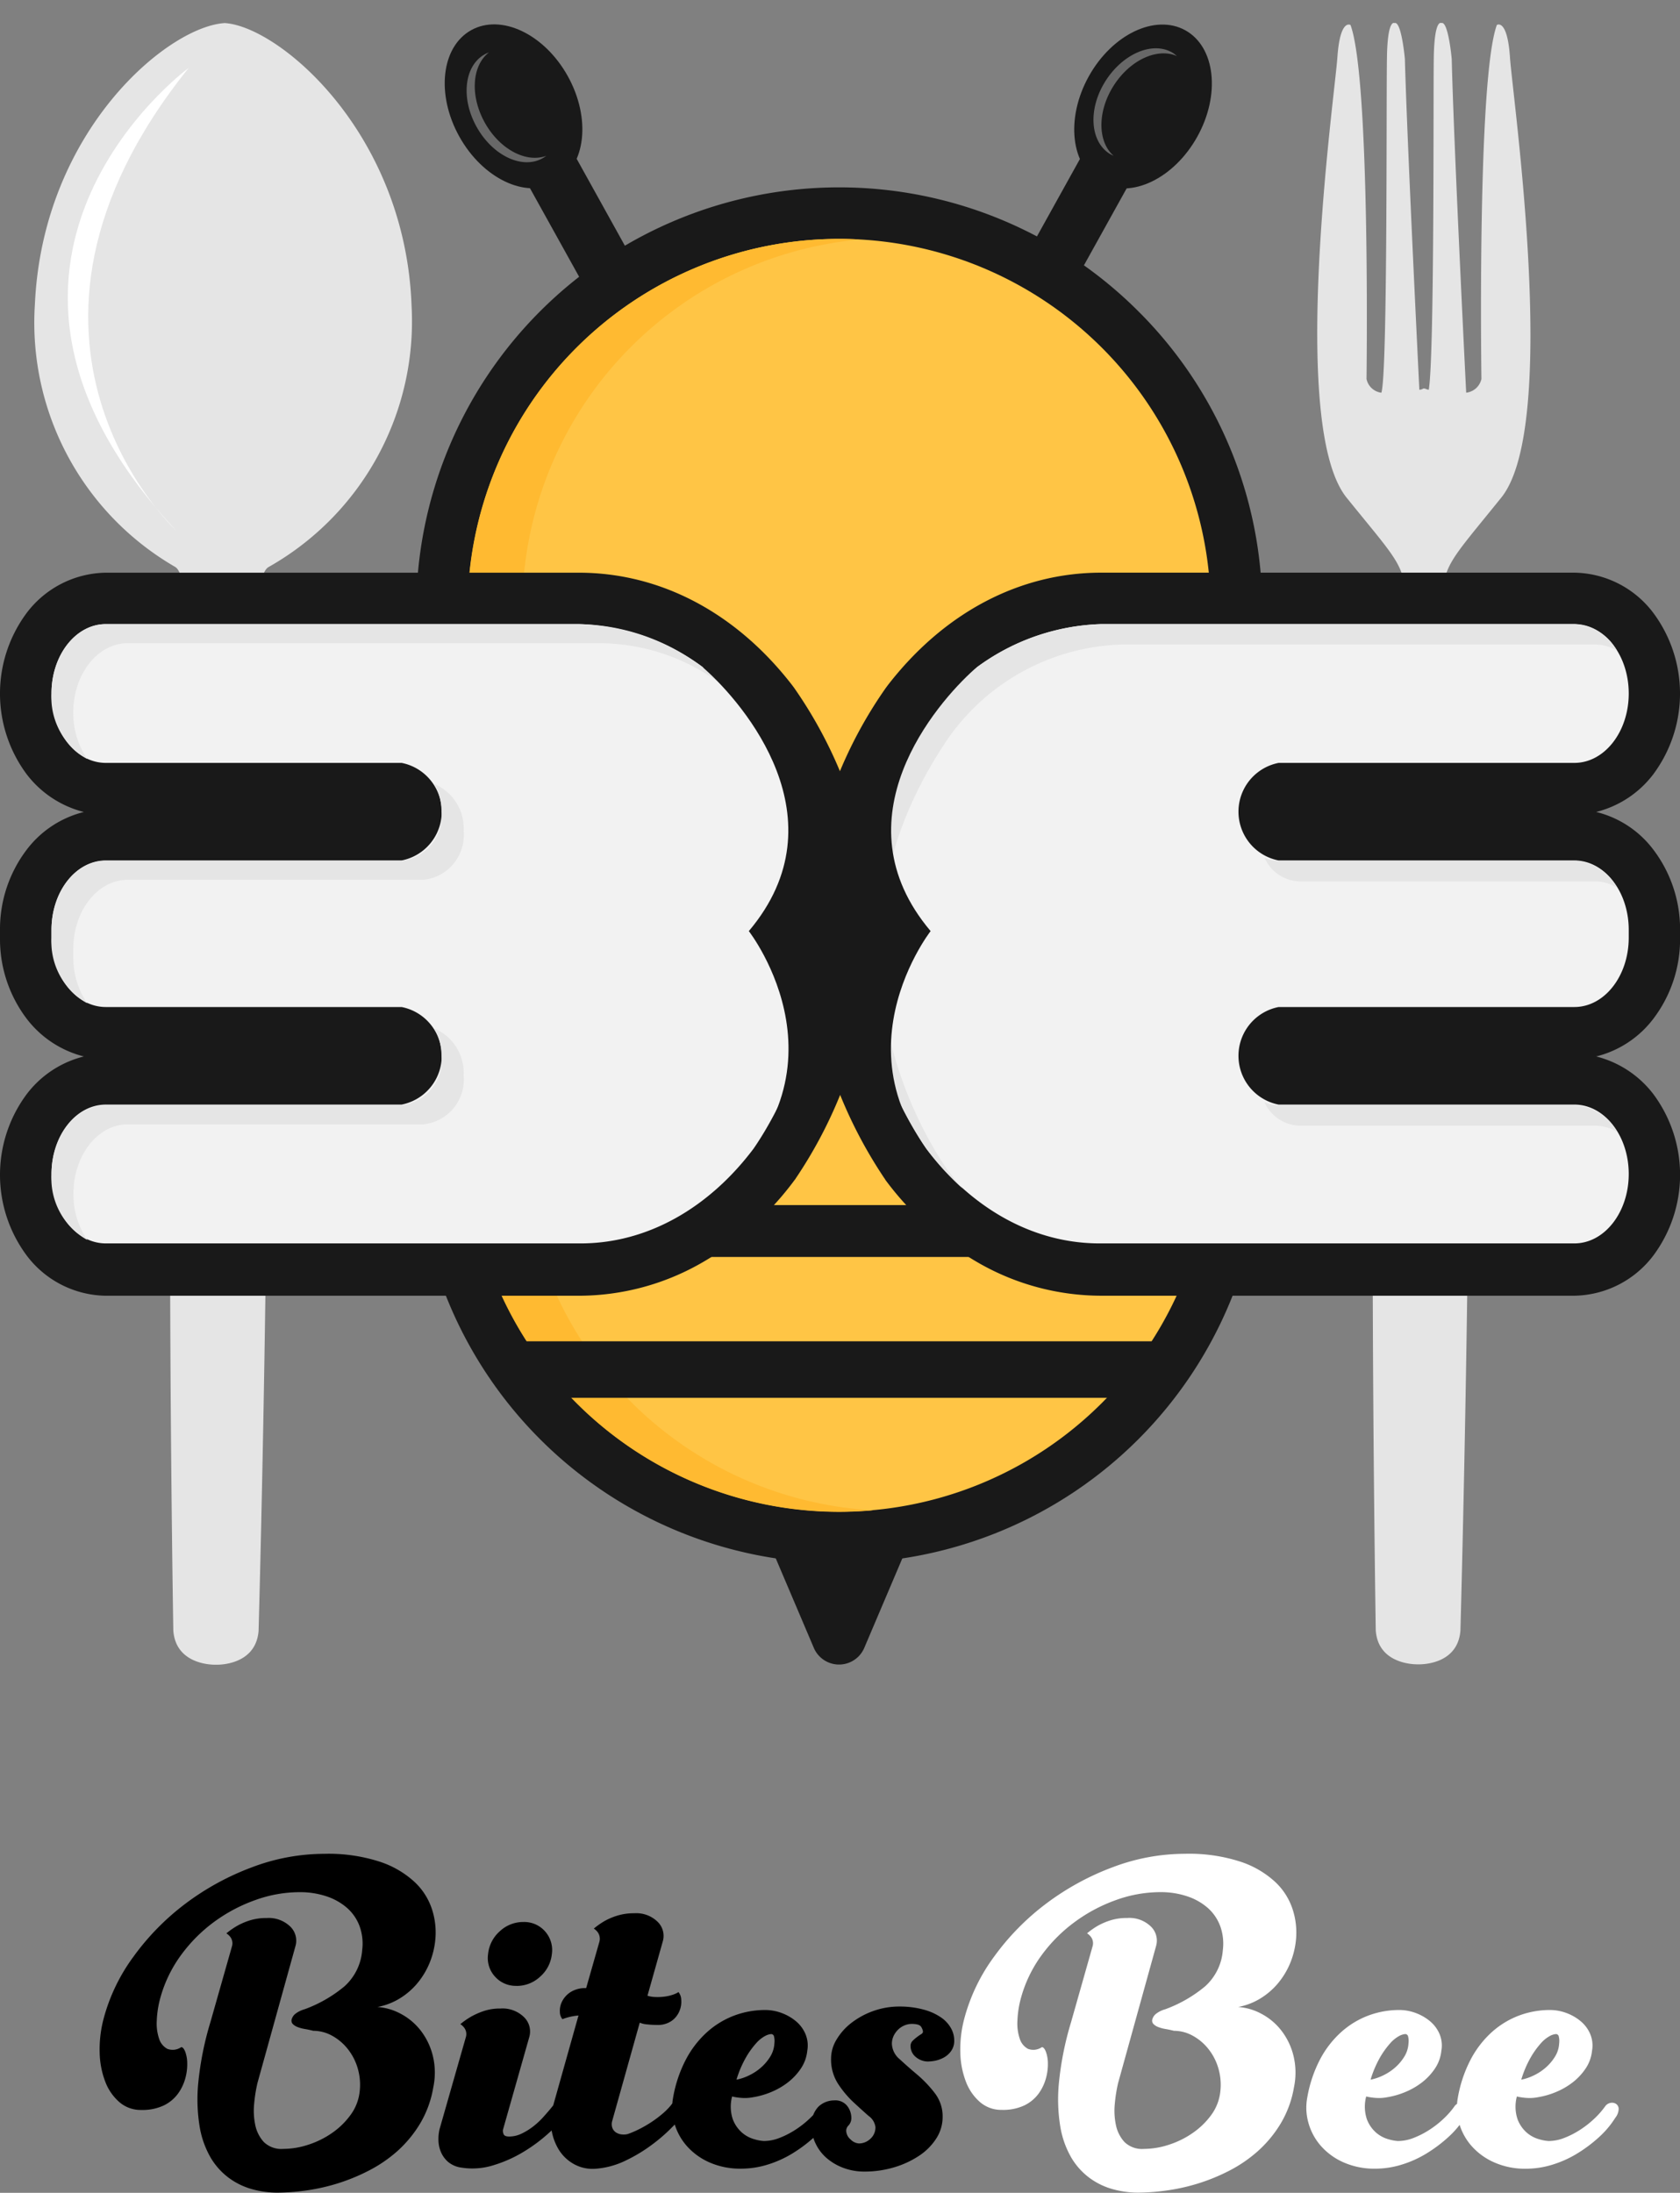 <svg xmlns="http://www.w3.org/2000/svg" width="98.02" height="127.924" viewBox="0 0 98.02 127.924">
  <rect x="0" y="0" width="98.02" height="127.924" fill="#808080" stroke="none"/>
  <g id="BitesBee1" transform="translate(-562.422 -396.604)">
    <path id="Path_28" data-name="Path 28" d="M19.6-4.6a4.775,4.775,0,0,1-.351,1.49,4.55,4.55,0,0,1-.734,1.2,4.193,4.193,0,0,1-1.032.873,3.8,3.8,0,0,1-1.267.479,3.346,3.346,0,0,1,1.352.394,3.606,3.606,0,0,1,1.16.969,3.941,3.941,0,0,1,.713,1.469,4.154,4.154,0,0,1,.032,1.852A6.087,6.087,0,0,1,18.7,6.248a7.016,7.016,0,0,1-1.33,1.607A8.017,8.017,0,0,1,15.685,9a11.265,11.265,0,0,1-1.863.756,11.484,11.484,0,0,1-1.841.4,12.565,12.565,0,0,1-1.618.117,5.557,5.557,0,0,1-1.426-.192,4.144,4.144,0,0,1-1.352-.639A4.017,4.017,0,0,1,6.5,8.26a5.353,5.353,0,0,1-.66-1.841,9.871,9.871,0,0,1-.075-2.6,18.284,18.284,0,0,1,.7-3.48L7.723-4.086a.621.621,0,0,0-.106-.575A.93.93,0,0,0,7.4-4.853,4.587,4.587,0,0,1,8.043-5.3a3.888,3.888,0,0,1,.724-.309,3.167,3.167,0,0,1,.979-.138,1.805,1.805,0,0,1,1.384.5,1.143,1.143,0,0,1,.3,1.139L9.214,3.875a8.729,8.729,0,0,0-.192,1.2,4.062,4.062,0,0,0,.064,1.256,2.086,2.086,0,0,0,.5.99,1.475,1.475,0,0,0,1.139.4,4.723,4.723,0,0,0,1.458-.245,5.223,5.223,0,0,0,1.394-.692,4.464,4.464,0,0,0,1.075-1.054,2.808,2.808,0,0,0,.522-1.33A3.422,3.422,0,0,0,15.057,3a3.286,3.286,0,0,0-.6-1.139,3,3,0,0,0-.915-.756A2.266,2.266,0,0,0,12.47.831q-.255-.064-.5-.106a2.041,2.041,0,0,1-.426-.117.75.75,0,0,1-.277-.181A.286.286,0,0,1,11.214.15a.617.617,0,0,1,.224-.319,1.551,1.551,0,0,1,.522-.255,7.823,7.823,0,0,0,2.32-1.33,3.148,3.148,0,0,0,1.043-2.118,3,3,0,0,0-.149-1.394,2.637,2.637,0,0,0-.724-1.064,3.481,3.481,0,0,0-1.2-.681,4.861,4.861,0,0,0-1.586-.245A7.619,7.619,0,0,0,9.1-6.8,9.337,9.337,0,0,0,6.7-5.534,8.955,8.955,0,0,0,4.765-3.6a7.671,7.671,0,0,0-1.213,2.49A5.841,5.841,0,0,0,3.339.235,2.789,2.789,0,0,0,3.477,1.3a1.012,1.012,0,0,0,.479.585.881.881,0,0,0,.809-.1q.128,0,.234.266a1.994,1.994,0,0,1,.117.681A3.062,3.062,0,0,1,5,3.619a2.746,2.746,0,0,1-.426.883,2.235,2.235,0,0,1-.82.681,2.92,2.92,0,0,1-1.33.266A1.891,1.891,0,0,1,1.167,5a2.952,2.952,0,0,1-.83-1.192,5.014,5.014,0,0,1-.33-1.7A6.953,6.953,0,0,1,.231.15,10.75,10.75,0,0,1,2-3.522,14.493,14.493,0,0,1,5.031-6.6,15.376,15.376,0,0,1,8.884-8.705a11.936,11.936,0,0,1,4.225-.788,9.685,9.685,0,0,1,3.267.468A5.531,5.531,0,0,1,18.4-7.833a3.8,3.8,0,0,1,1,1.586A4.372,4.372,0,0,1,19.6-4.6Zm6.875,9.77a.487.487,0,0,1,.309-.2.48.48,0,0,1,.319.043.328.328,0,0,1,.16.277.9.9,0,0,1-.17.522,5.593,5.593,0,0,1-.9,1,9.353,9.353,0,0,1-1.447,1.075,7.623,7.623,0,0,1-1.767.788,4.083,4.083,0,0,1-1.863.138,1.511,1.511,0,0,1-.8-.351,1.6,1.6,0,0,1-.415-.6,1.871,1.871,0,0,1-.128-.681,2.526,2.526,0,0,1,.064-.607l1.533-5.364a.621.621,0,0,0-.106-.575.93.93,0,0,0-.213-.192A4.587,4.587,0,0,1,21.687,0a4.393,4.393,0,0,1,.724-.319,2.958,2.958,0,0,1,.979-.149,1.784,1.784,0,0,1,1.384.511,1.165,1.165,0,0,1,.3,1.149L23.539,6.6a.459.459,0,0,0,.043.277Q23.646,7,23.9,7a1.687,1.687,0,0,0,.724-.17,3.7,3.7,0,0,0,.7-.436,4.528,4.528,0,0,0,.628-.6Q26.243,5.471,26.477,5.173Zm-2.15-6.961a1.615,1.615,0,0,1-1.256-.543,1.6,1.6,0,0,1-.4-1.309,2.043,2.043,0,0,1,.681-1.33,1.992,1.992,0,0,1,1.384-.543,1.615,1.615,0,0,1,1.256.543,1.633,1.633,0,0,1,.4,1.33A2.026,2.026,0,0,1,25.71-2.33,1.992,1.992,0,0,1,24.327-1.787Zm9.047,6.918a.535.535,0,0,1,.309-.213.378.378,0,0,1,.309.043.4.4,0,0,1,.16.287.831.831,0,0,1-.16.522,4.4,4.4,0,0,1-.575.681,9.623,9.623,0,0,1-1.16,1.011A9.209,9.209,0,0,1,30.7,8.4a4.813,4.813,0,0,1-1.756.479,2.246,2.246,0,0,1-1.256-.266,2.423,2.423,0,0,1-.883-.83,3.193,3.193,0,0,1-.351-2.544l1.49-5.3a3.46,3.46,0,0,0-.937.213.657.657,0,0,1-.149-.426,1.188,1.188,0,0,1,.128-.607,1.411,1.411,0,0,1,.49-.543,1.59,1.59,0,0,1,.915-.234l.766-2.682a.656.656,0,0,0-.106-.6.93.93,0,0,0-.213-.192,4.587,4.587,0,0,1,.639-.447,3.811,3.811,0,0,1,.734-.309,3.271,3.271,0,0,1,.99-.138,1.776,1.776,0,0,1,1.362.5,1.143,1.143,0,0,1,.3,1.139l-.894,3.172a1.667,1.667,0,0,0,.458.075,3.175,3.175,0,0,0,.522-.021,2.487,2.487,0,0,0,.479-.106,1.5,1.5,0,0,0,.351-.16.731.731,0,0,1,.16.447,1.4,1.4,0,0,1-.1.649,1.327,1.327,0,0,1-.447.575,1.4,1.4,0,0,1-.873.245,5.4,5.4,0,0,1-.575-.032,1.352,1.352,0,0,1-.426-.1L29.9,6.131a.647.647,0,0,0,.032.394.554.554,0,0,0,.213.245.774.774,0,0,0,.319.106.969.969,0,0,0,.351-.021,5.206,5.206,0,0,0,.607-.255,6.99,6.99,0,0,0,.7-.394,6.442,6.442,0,0,0,.681-.5A3.9,3.9,0,0,0,33.373,5.131Zm8.685.106a.487.487,0,0,1,.309-.2.443.443,0,0,1,.319.053.358.358,0,0,1,.16.287.859.859,0,0,1-.192.522,5.416,5.416,0,0,1-.969,1.149,8.3,8.3,0,0,1-1.267.947,6.319,6.319,0,0,1-1.447.649,5.221,5.221,0,0,1-1.533.234A4.435,4.435,0,0,1,35.566,8.5a3.8,3.8,0,0,1-1.32-.969,3.418,3.418,0,0,1-.713-1.33,3.2,3.2,0,0,1-.075-1.437A7.605,7.605,0,0,1,34.214,2.5,5.749,5.749,0,0,1,35.46.895a5.019,5.019,0,0,1,1.586-.958,5.137,5.137,0,0,1,1.8-.319,2.725,2.725,0,0,1,.937.17,2.814,2.814,0,0,1,.841.479,1.981,1.981,0,0,1,.564.756A1.74,1.74,0,0,1,41.292,2a2.264,2.264,0,0,1-.373,1.032,3.463,3.463,0,0,1-.745.8,4.223,4.223,0,0,1-.969.564,4.636,4.636,0,0,1-1.064.309,2.482,2.482,0,0,1-.649.043,3.306,3.306,0,0,1-.585-.085A2.31,2.31,0,0,0,36.95,6a1.96,1.96,0,0,0,.553.788,1.867,1.867,0,0,0,.713.373,2.476,2.476,0,0,0,.543.1,2.53,2.53,0,0,0,.915-.181,5.073,5.073,0,0,0,.915-.468,5.677,5.677,0,0,0,.83-.649A4.866,4.866,0,0,0,42.058,5.237ZM39.185,1.022a.9.9,0,0,0-.362.117,1.9,1.9,0,0,0-.511.415,5,5,0,0,0-.585.809,6.176,6.176,0,0,0-.564,1.32,3.005,3.005,0,0,0,.724-.245,3.067,3.067,0,0,0,.7-.458,2.757,2.757,0,0,0,.543-.639,1.63,1.63,0,0,0,.245-.788,1.072,1.072,0,0,0-.021-.383A.173.173,0,0,0,39.185,1.022Zm9.2,1.6a1.107,1.107,0,0,1-.766-.266.817.817,0,0,1-.3-.628.417.417,0,0,1,.117-.309,2.285,2.285,0,0,1,.245-.213q.128-.1.245-.17t.117-.16a.669.669,0,0,0-.1-.266q-.1-.181-.564-.181A1.085,1.085,0,0,0,47.007.5a1.185,1.185,0,0,0-.373.224,1.273,1.273,0,0,0-.287.373,1.062,1.062,0,0,0-.117.5,1.227,1.227,0,0,0,.458.894q.458.426,1.022.9a6.989,6.989,0,0,1,1.022,1.075,2.208,2.208,0,0,1,.458,1.384,2.315,2.315,0,0,1-.373,1.267,3.431,3.431,0,0,1-1.011,1.011,5.393,5.393,0,0,1-1.458.671,5.955,5.955,0,0,1-1.714.245,3.436,3.436,0,0,1-1.256-.224,3.179,3.179,0,0,1-.979-.585,2.588,2.588,0,0,1-.628-.841,2.27,2.27,0,0,1-.224-.969,1.5,1.5,0,0,1,.4-1.171,1.336,1.336,0,0,1,.915-.362.874.874,0,0,1,.766.33,1.122,1.122,0,0,1,.234.649.64.64,0,0,1-.149.468.447.447,0,0,0-.149.319.687.687,0,0,0,.255.511.746.746,0,0,0,.49.234.968.968,0,0,0,.66-.266.884.884,0,0,0,.3-.692.943.943,0,0,0-.4-.649q-.4-.351-.894-.809a5.851,5.851,0,0,1-.894-1.075,2.62,2.62,0,0,1-.4-1.469,2.142,2.142,0,0,1,.319-1.1,3.463,3.463,0,0,1,.862-.969,4.615,4.615,0,0,1,1.267-.692,4.468,4.468,0,0,1,1.554-.266A5.236,5.236,0,0,1,48.1-.4a3.281,3.281,0,0,1,.99.447,1.875,1.875,0,0,1,.585.628,1.474,1.474,0,0,1,.192.713,1.037,1.037,0,0,1-.17.607,1.255,1.255,0,0,1-.415.383,1.732,1.732,0,0,1-.5.192A2.1,2.1,0,0,1,48.38,2.619Z" transform="translate(568.23 514.246)"/>
    <g id="Group_10" data-name="Group 10" transform="translate(562.422 396.604)">
      <path id="Path_2" data-name="Path 2" d="M595.869,440.332a16.461,16.461,0,0,0,8.346-15.2c-.349-10.113-7.716-16.333-10.9-16.535-3.341.2-10.63,6.31-11.08,16.423a16.455,16.455,0,0,0,8.178,15.3c1.282.731.259,10.832.259,10.832-.967,15.647-.36,51.215-.36,51.215.146,2.092,2.475,2,2.475,2s2.328.112,2.5-1.969c0,0,1-35.557.2-51.215C595.487,451.165,594.576,441.052,595.869,440.332Z" transform="translate(-580.2 -407.251)" fill="#e5e5e5"/>
      <path id="Path_3" data-name="Path 3" d="M1258.792,410.5c-.157-2.283-.765-1.878-.765-1.878-1.159,3.161-.9,20.652-.9,20.652a1.031,1.031,0,0,1-.889.8c-.09-1.766-.731-14.747-.844-19.471,0,0-.2-2.25-.608-2.092,0,0-.4-.281-.439,2.013-.034,2.171.045,17.357-.292,19.381a1.92,1.92,0,0,1-.225-.067v-.023a.476.476,0,0,1-.056.023.49.49,0,0,1-.056-.023v.034a.827.827,0,0,1-.213.056c-.113-2.306-.72-14.713-.844-19.3,0,0-.2-2.25-.607-2.092,0,0-.405-.281-.439,2.013-.045,2.25.045,18.459-.326,19.55a1.017,1.017,0,0,1-.866-.8s.236-17.492-.934-20.652c0,0-.607-.4-.765,1.878s-2.88,21.462.54,25.7,3.543,3.959,3.352,7.244c-.146,2.643-1.879,17.435-1.89,36.31.022.011.033.011.056.023.011,12.047.18,22.5.18,22.5.146,2.07,2.464,1.98,2.464,1.98s2.306.113,2.475-1.957c0,0,.27-9.629.416-21.057.18.067.36.146.54.225.079-19.7-1.777-35.309-1.923-38.032-.18-3.273-.067-3,3.352-7.244S1258.938,412.788,1258.792,410.5Z" transform="translate(-1170.693 -407.165)" fill="#e5e5e5"/>
      <g id="Group_1" data-name="Group 1" transform="translate(24.327 0)">
        <path id="Path_4" data-name="Path 4" d="M842.505,485.832a.613.613,0,0,1-.528-.3l-8.3-14.949a.6.6,0,0,1-.056-.461.605.605,0,0,1,.281-.36l1.755-.979a.545.545,0,0,1,.292-.079.614.614,0,0,1,.529.3l8.3,14.961a.6.6,0,0,1,.056.461.606.606,0,0,1-.281.36l-1.755.979A.692.692,0,0,1,842.505,485.832Z" transform="translate(-827.631 -460.59)" fill="#191919"/>
        <rect id="Rectangle_2" data-name="Rectangle 2" width="2.002" height="17.098" transform="translate(6.561 9.693) rotate(-29.059)" fill="#191919"/>
        <ellipse id="Ellipse_1" data-name="Ellipse 1" cx="3.622" cy="5.084" rx="3.622" ry="5.084" transform="translate(0 3.518) rotate(-29.059)" fill="#191919"/>
        <path id="Path_5" data-name="Path 5" d="M807.383,427.883c-.866-1.564-.742-3.318.248-4.083a1.66,1.66,0,0,0-.248.112c-1.192.664-1.406,2.553-.472,4.229s2.655,2.5,3.847,1.834c.079-.045.158-.1.225-.146C809.8,430.268,808.249,429.447,807.383,427.883Z" transform="translate(-803.431 -420.741)" fill="#686868"/>
      </g>
      <g id="Group_2" data-name="Group 2" transform="translate(55.107 0.009)">
        <path id="Path_6" data-name="Path 6" d="M1056.548,485.832a.613.613,0,0,0,.529-.3l8.3-14.949a.6.6,0,0,0,.056-.461.6.6,0,0,0-.281-.36l-1.755-.979a.546.546,0,0,0-.292-.079.613.613,0,0,0-.529.3l-8.3,14.949a.6.6,0,0,0-.056.461.6.6,0,0,0,.281.36l1.755.979A.547.547,0,0,0,1056.548,485.832Z" transform="translate(-1054.196 -460.599)" fill="#191919"/>
        <rect id="Rectangle_3" data-name="Rectangle 3" width="2.002" height="17.098" transform="translate(2.353 24.627) rotate(-150.941)" fill="#191919"/>
        <ellipse id="Ellipse_2" data-name="Ellipse 2" cx="5.084" cy="3.622" rx="5.084" ry="3.622" transform="translate(5.949 8.889) rotate(-60.941)" fill="#191919"/>
        <path id="Path_7" data-name="Path 7" d="M1132.689,423.846c.956-1.507,2.553-2.239,3.7-1.732-.068-.056-.135-.112-.214-.169-1.147-.731-2.913-.011-3.948,1.609s-.922,3.521.225,4.252a2.425,2.425,0,0,0,.236.124C1131.755,427.108,1131.733,425.353,1132.689,423.846Z" transform="translate(-1122.824 -418.85)" fill="#686868"/>
      </g>
      <path id="Path_8" data-name="Path 8" d="M822.326,500.933A24.679,24.679,0,0,0,780.2,518.38v30.911a24.679,24.679,0,0,0,49.359,0v-30.9A24.522,24.522,0,0,0,822.326,500.933Z" transform="translate(-755.914 -482.778)" fill="#191919"/>
      <path id="Path_9" data-name="Path 9" d="M828.576,594.752h0A21.68,21.68,0,0,1,806.9,573.076v-30.9A21.68,21.68,0,0,1,828.576,520.5h0a21.68,21.68,0,0,1,21.676,21.676v30.911A21.67,21.67,0,0,1,828.576,594.752Z" transform="translate(-779.611 -506.563)" fill="#ffc545"/>
      <path id="Path_10" data-name="Path 10" d="M809.995,573.02v-30.9a21.676,21.676,0,0,1,19.7-21.586c-.4-.023-.8-.034-1.215-.034h0A21.68,21.68,0,0,0,806.8,542.176v30.911a21.68,21.68,0,0,0,21.676,21.676h0c.664,0,1.327-.034,1.98-.09A21.687,21.687,0,0,1,809.995,573.02Z" transform="translate(-779.522 -506.564)" fill="#ffba31"/>
      <path id="Path_11" data-name="Path 11" d="M862.275,1095.5H825.83a1.531,1.531,0,0,1-1.53-1.53v-1.339a.427.427,0,0,1,.427-.427h38.65a.427.427,0,0,1,.427.427v1.339A1.531,1.531,0,0,1,862.275,1095.5Z" transform="translate(-795.053 -1013.955)" fill="#191919"/>
      <rect id="Rectangle_4" data-name="Rectangle 4" width="44.106" height="3.026" transform="translate(27.12 70.303)" fill="#191919"/>
      <rect id="Rectangle_5" data-name="Rectangle 5" width="44.106" height="4.814" transform="translate(27.12 51.001)" fill="#293b54"/>
      <path id="Path_12" data-name="Path 12" d="M972.317,1183.92a1.6,1.6,0,0,0-1.339-.72h-4.623a1.6,1.6,0,0,0-1.473,2.227l2.306,5.422a1.6,1.6,0,0,0,2.947,0l2.306-5.422A1.566,1.566,0,0,0,972.317,1183.92Z" transform="translate(-919.707 -1094.719)" fill="#191919"/>
      <g id="Group_3" data-name="Group 3" transform="translate(42.239 46.355)">
        <path id="Path_13" data-name="Path 13" d="M985.712,952.409V950.8a12.427,12.427,0,0,1-.112,1.609Z" transform="translate(-980.448 -934.815)" fill="#191919"/>
        <path id="Path_14" data-name="Path 14" d="M939.8,816.675c2.958.4,5.264,3.836,5.264,8.009V808.7h0C945.053,812.851,942.747,816.259,939.8,816.675Z" transform="translate(-939.8 -808.7)" fill="#191919"/>
      </g>
      <g id="Group_6" data-name="Group 6" transform="translate(0 33.408)">
        <g id="Group_5" data-name="Group 5">
          <path id="Path_15" data-name="Path 15" d="M614.862,710.417a25.842,25.842,0,0,0-4.23-10.1l-.1-.135c-3.273-4.241-7.694-6.58-12.463-6.58H570.475a5.89,5.89,0,0,0-4.612,2.34,7.886,7.886,0,0,0,0,9.427,6.06,6.06,0,0,0,3.33,2.193,6,6,0,0,0-3.33,2.193,7.66,7.66,0,0,0-1.563,4.713v.45a7.683,7.683,0,0,0,1.563,4.713,6.06,6.06,0,0,0,3.33,2.193,6,6,0,0,0-3.33,2.193,7.886,7.886,0,0,0,0,9.426,5.873,5.873,0,0,0,4.612,2.34h27.593a14.413,14.413,0,0,0,7.1-1.879,17.632,17.632,0,0,0,5.5-4.882.343.343,0,0,0,.056-.079,26.341,26.341,0,0,0,4.027-9.708A23.987,23.987,0,0,0,614.862,710.417Z" transform="translate(-564.3 -693.6)" fill="#191919"/>
          <path id="Path_16" data-name="Path 16" d="M631.956,750.908c1.114-1.6,8.369-12.835-.112-25.2a12.828,12.828,0,0,0-10.09-5.411H594.172c-1.755,0-3.172,1.811-3.172,4.049s1.417,4.049,3.172,4.049h17.255a2.9,2.9,0,0,1,0,5.692H594.172c-1.755,0-3.172,1.811-3.172,4.05v.45c0,2.239,1.417,4.05,3.172,4.05h17.255a2.9,2.9,0,0,1,0,5.692H594.172c-1.755,0-3.172,1.811-3.172,4.049s1.417,4.049,3.172,4.049h27.593C625.769,756.464,629.38,754.327,631.956,750.908Z" transform="translate(-587.996 -717.297)" fill="#f2f2f2"/>
          <g id="Group_4" data-name="Group 4" transform="translate(3.003 3.003)">
            <path id="Path_17" data-name="Path 17" d="M593.08,728.163a4.787,4.787,0,0,1-.81-2.7c0-2.238,1.417-4.05,3.172-4.05h27.593a11.888,11.888,0,0,1,7.278,2.576,12.225,12.225,0,0,0-8.56-3.69H594.171c-1.755,0-3.172,1.811-3.172,4.049A4.119,4.119,0,0,0,593.08,728.163Z" transform="translate(-590.999 -720.3)" fill="#e5e5e5"/>
            <path id="Path_18" data-name="Path 18" d="M592.282,939.64c0-2.238,1.417-4.049,3.172-4.049H612.71a2.627,2.627,0,0,0,2.34-2.846A2.822,2.822,0,0,0,613.34,930a3.226,3.226,0,0,1,.416,1.631,2.627,2.627,0,0,1-2.34,2.846H594.172c-1.755,0-3.172,1.811-3.172,4.05a4.114,4.114,0,0,0,2.092,3.813A4.7,4.7,0,0,1,592.282,939.64Z" transform="translate(-591 -906.412)" fill="#e5e5e5"/>
            <path id="Path_19" data-name="Path 19" d="M593.08,815.99a4.787,4.787,0,0,1-.81-2.7v-.45c0-2.238,1.417-4.049,3.172-4.049h17.267a2.627,2.627,0,0,0,2.34-2.846,2.822,2.822,0,0,0-1.71-2.745,3.225,3.225,0,0,1,.416,1.631,2.627,2.627,0,0,1-2.34,2.846H594.171c-1.755,0-3.172,1.811-3.172,4.05v.45A4.107,4.107,0,0,0,593.08,815.99Z" transform="translate(-590.999 -793.875)" fill="#e5e5e5"/>
          </g>
        </g>
        <path id="Path_20" data-name="Path 20" d="M928.974,742.639c2.171,1.946,8.065,8.7,2.531,15.253,0,0,6.693,8.572-2.677,15.725l6.4-4.657,2.34-8.932-.911-8.819-2.9-5.388C933.732,745.845,927.793,741.615,928.974,742.639Z" transform="translate(-887.815 -736.981)" fill="#191919"/>
      </g>
      <g id="Group_9" data-name="Group 9" transform="translate(47.103 33.408)">
        <g id="Group_8" data-name="Group 8">
          <path id="Path_21" data-name="Path 21" d="M1029.07,707.56a6,6,0,0,0,3.33-2.193,7.886,7.886,0,0,0,0-9.427,5.873,5.873,0,0,0-4.612-2.34h-27.593c-4.769,0-9.19,2.34-12.463,6.58l-.1.135a25.51,25.51,0,0,0-4.229,10.1,23.922,23.922,0,0,0,.113,8.808,26.75,26.75,0,0,0,4.027,9.708.4.4,0,0,1,.056.09,17.791,17.791,0,0,0,5.5,4.882,14.413,14.413,0,0,0,7.1,1.879h27.593a5.89,5.89,0,0,0,4.612-2.34,7.886,7.886,0,0,0,0-9.426,6.061,6.061,0,0,0-3.33-2.193,6,6,0,0,0,3.33-2.193,7.66,7.66,0,0,0,1.563-4.713v-.45a7.684,7.684,0,0,0-1.563-4.713A5.943,5.943,0,0,0,1029.07,707.56Z" transform="translate(-983.046 -693.6)" fill="#191919"/>
          <path id="Path_22" data-name="Path 22" d="M1013.736,750.908c-1.114-1.6-8.369-12.835.113-25.2a12.828,12.828,0,0,1,10.09-5.411h27.593c1.755,0,3.172,1.811,3.172,4.049s-1.417,4.049-3.172,4.049h-17.255a2.9,2.9,0,0,0,0,5.692h17.255c1.755,0,3.172,1.811,3.172,4.05v.45c0,2.239-1.417,4.05-3.172,4.05h-17.255a2.9,2.9,0,0,0,0,5.692h17.255c1.755,0,3.172,1.811,3.172,4.049s-1.417,4.049-3.172,4.049h-27.593C1019.923,756.464,1016.312,754.327,1013.736,750.908Z" transform="translate(-1006.778 -717.297)" fill="#f2f2f2"/>
          <g id="Group_7" data-name="Group 7" transform="translate(2.997 3.003)">
            <path id="Path_23" data-name="Path 23" d="M1222.213,969.661h17.256a2.489,2.489,0,0,1,1.293.36,2.992,2.992,0,0,0-2.5-1.552H1221.01a2.009,2.009,0,0,1-.81-.169A2.319,2.319,0,0,0,1222.213,969.661Z" transform="translate(-1196.52 -940.403)" fill="#e5e5e5"/>
            <path id="Path_24" data-name="Path 24" d="M1238.265,841.669H1221.01a2.011,2.011,0,0,1-.81-.169,2.308,2.308,0,0,0,2,1.372h17.255a2.492,2.492,0,0,1,1.294.36A2.921,2.921,0,0,0,1238.265,841.669Z" transform="translate(-1196.52 -827.867)" fill="#e5e5e5"/>
            <path id="Path_25" data-name="Path 25" d="M1014.84,752.1c-1.113-1.6-8.369-12.834.113-25.2a12.827,12.827,0,0,1,10.09-5.411h27.593a2.492,2.492,0,0,1,1.293.36,2.993,2.993,0,0,0-2.5-1.552h-27.593a12.861,12.861,0,0,0-10.09,5.411c-8.481,12.362-1.226,23.6-.112,25.2a16.031,16.031,0,0,0,2.115,2.317C1015.436,752.865,1015.132,752.493,1014.84,752.1Z" transform="translate(-1009.687 -720.3)" fill="#e5e5e5"/>
          </g>
        </g>
        <path id="Path_26" data-name="Path 26" d="M1001.694,742.639c-2.171,1.946-8.065,8.7-2.531,15.253,0,0-6.693,8.572,2.677,15.725l-6.4-4.657-2.339-8.932.911-8.819,2.9-5.388C996.925,745.845,1002.864,741.615,1001.694,742.639Z" transform="translate(-991.969 -736.981)" fill="#191919"/>
      </g>
      <path id="Path_27" data-name="Path 27" d="M606.513,431.8c-.281.2-15.231,11.44-.754,26.974C605.76,458.763,593.769,447.649,606.513,431.8Z" transform="translate(-595.501 -427.841)" fill="#fff"/>
    </g>
    <path id="Path_29" data-name="Path 29" d="M45.55-4.6a4.776,4.776,0,0,1-.351,1.49,4.55,4.55,0,0,1-.734,1.2,4.193,4.193,0,0,1-1.032.873,3.8,3.8,0,0,1-1.267.479,3.346,3.346,0,0,1,1.352.394,3.606,3.606,0,0,1,1.16.969,3.941,3.941,0,0,1,.713,1.469,4.154,4.154,0,0,1,.032,1.852,6.087,6.087,0,0,1-.777,2.118,7.016,7.016,0,0,1-1.33,1.607A8.017,8.017,0,0,1,41.634,9a11.265,11.265,0,0,1-1.863.756,11.484,11.484,0,0,1-1.841.4,12.565,12.565,0,0,1-1.618.117,5.557,5.557,0,0,1-1.426-.192,4.144,4.144,0,0,1-1.352-.639A4.017,4.017,0,0,1,32.449,8.26a5.353,5.353,0,0,1-.66-1.841,9.871,9.871,0,0,1-.075-2.6,18.283,18.283,0,0,1,.7-3.48l1.256-4.428a.621.621,0,0,0-.106-.575.93.93,0,0,0-.213-.192,4.587,4.587,0,0,1,.639-.447,3.888,3.888,0,0,1,.724-.309,3.167,3.167,0,0,1,.979-.138,1.805,1.805,0,0,1,1.384.5,1.143,1.143,0,0,1,.3,1.139L35.163,3.875a8.73,8.73,0,0,0-.192,1.2,4.062,4.062,0,0,0,.064,1.256,2.086,2.086,0,0,0,.5.99,1.475,1.475,0,0,0,1.139.4,4.723,4.723,0,0,0,1.458-.245,5.223,5.223,0,0,0,1.394-.692A4.464,4.464,0,0,0,40.6,5.737a2.807,2.807,0,0,0,.522-1.33A3.422,3.422,0,0,0,41.006,3a3.286,3.286,0,0,0-.6-1.139,3,3,0,0,0-.915-.756A2.266,2.266,0,0,0,38.419.831q-.255-.064-.5-.106a2.041,2.041,0,0,1-.426-.117.75.75,0,0,1-.277-.181A.286.286,0,0,1,37.163.15a.617.617,0,0,1,.224-.319,1.551,1.551,0,0,1,.522-.255,7.823,7.823,0,0,0,2.32-1.33,3.148,3.148,0,0,0,1.043-2.118,3,3,0,0,0-.149-1.394A2.637,2.637,0,0,0,40.4-6.332a3.481,3.481,0,0,0-1.2-.681,4.861,4.861,0,0,0-1.586-.245,7.619,7.619,0,0,0-2.565.458,9.337,9.337,0,0,0-2.395,1.267A8.955,8.955,0,0,0,30.714-3.6,7.671,7.671,0,0,0,29.5-1.106,5.841,5.841,0,0,0,29.288.235,2.789,2.789,0,0,0,29.426,1.3a1.012,1.012,0,0,0,.479.585.881.881,0,0,0,.809-.1q.128,0,.234.266a1.994,1.994,0,0,1,.117.681,3.062,3.062,0,0,1-.117.883,2.745,2.745,0,0,1-.426.883,2.235,2.235,0,0,1-.82.681,2.92,2.92,0,0,1-1.33.266A1.891,1.891,0,0,1,27.116,5a2.952,2.952,0,0,1-.83-1.192,5.014,5.014,0,0,1-.33-1.7A6.953,6.953,0,0,1,26.18.15a10.749,10.749,0,0,1,1.767-3.672A14.493,14.493,0,0,1,30.98-6.6a15.376,15.376,0,0,1,3.853-2.107,11.936,11.936,0,0,1,4.225-.788,9.685,9.685,0,0,1,3.267.468,5.531,5.531,0,0,1,2.022,1.192,3.8,3.8,0,0,1,1,1.586A4.372,4.372,0,0,1,45.55-4.6Zm9.238,9.834a.487.487,0,0,1,.309-.2.443.443,0,0,1,.319.053.358.358,0,0,1,.16.287.859.859,0,0,1-.192.522,5.415,5.415,0,0,1-.969,1.149,8.294,8.294,0,0,1-1.267.947,6.319,6.319,0,0,1-1.447.649,5.221,5.221,0,0,1-1.533.234A4.435,4.435,0,0,1,48.3,8.5a3.8,3.8,0,0,1-1.32-.969,3.419,3.419,0,0,1-.713-1.33,3.2,3.2,0,0,1-.075-1.437A7.605,7.605,0,0,1,46.944,2.5,5.749,5.749,0,0,1,48.19.895a5.019,5.019,0,0,1,1.586-.958,5.137,5.137,0,0,1,1.8-.319,2.725,2.725,0,0,1,.937.17,2.814,2.814,0,0,1,.841.479,1.98,1.98,0,0,1,.564.756A1.741,1.741,0,0,1,54.022,2a2.264,2.264,0,0,1-.373,1.032,3.462,3.462,0,0,1-.745.8,4.223,4.223,0,0,1-.969.564,4.636,4.636,0,0,1-1.064.309,2.482,2.482,0,0,1-.649.043,3.306,3.306,0,0,1-.585-.085A2.31,2.31,0,0,0,49.68,6a1.96,1.96,0,0,0,.553.788,1.868,1.868,0,0,0,.713.373,2.476,2.476,0,0,0,.543.1,2.53,2.53,0,0,0,.915-.181,5.073,5.073,0,0,0,.915-.468,5.677,5.677,0,0,0,.83-.649A4.867,4.867,0,0,0,54.788,5.237ZM51.915,1.022a.9.9,0,0,0-.362.117,1.9,1.9,0,0,0-.511.415,5.006,5.006,0,0,0-.585.809,6.176,6.176,0,0,0-.564,1.32,3.005,3.005,0,0,0,.724-.245,3.068,3.068,0,0,0,.7-.458,2.757,2.757,0,0,0,.543-.639,1.63,1.63,0,0,0,.245-.788,1.072,1.072,0,0,0-.021-.383A.173.173,0,0,0,51.915,1.022ZM63.58,5.237a.487.487,0,0,1,.309-.2.443.443,0,0,1,.319.053.358.358,0,0,1,.16.287.859.859,0,0,1-.192.522,5.415,5.415,0,0,1-.969,1.149,8.294,8.294,0,0,1-1.267.947,6.319,6.319,0,0,1-1.447.649,5.221,5.221,0,0,1-1.533.234A4.435,4.435,0,0,1,57.087,8.5a3.8,3.8,0,0,1-1.32-.969,3.418,3.418,0,0,1-.713-1.33,3.2,3.2,0,0,1-.075-1.437A7.605,7.605,0,0,1,55.736,2.5,5.749,5.749,0,0,1,56.981.895a5.019,5.019,0,0,1,1.586-.958,5.137,5.137,0,0,1,1.8-.319,2.725,2.725,0,0,1,.937.17,2.814,2.814,0,0,1,.841.479,1.98,1.98,0,0,1,.564.756A1.74,1.74,0,0,1,62.813,2a2.264,2.264,0,0,1-.373,1.032,3.463,3.463,0,0,1-.745.8,4.223,4.223,0,0,1-.969.564,4.636,4.636,0,0,1-1.064.309,2.482,2.482,0,0,1-.649.043,3.306,3.306,0,0,1-.585-.085A2.31,2.31,0,0,0,58.471,6a1.96,1.96,0,0,0,.553.788,1.868,1.868,0,0,0,.713.373,2.476,2.476,0,0,0,.543.1,2.53,2.53,0,0,0,.915-.181,5.073,5.073,0,0,0,.915-.468,5.677,5.677,0,0,0,.83-.649A4.867,4.867,0,0,0,63.58,5.237ZM60.706,1.022a.9.9,0,0,0-.362.117,1.9,1.9,0,0,0-.511.415,5.005,5.005,0,0,0-.585.809,6.175,6.175,0,0,0-.564,1.32,3.005,3.005,0,0,0,.724-.245,3.067,3.067,0,0,0,.7-.458,2.757,2.757,0,0,0,.543-.639,1.63,1.63,0,0,0,.245-.788,1.072,1.072,0,0,0-.021-.383A.173.173,0,0,0,60.706,1.022Z" transform="translate(592.496 514.246)" fill="#fff"/>
  </g>
</svg>
